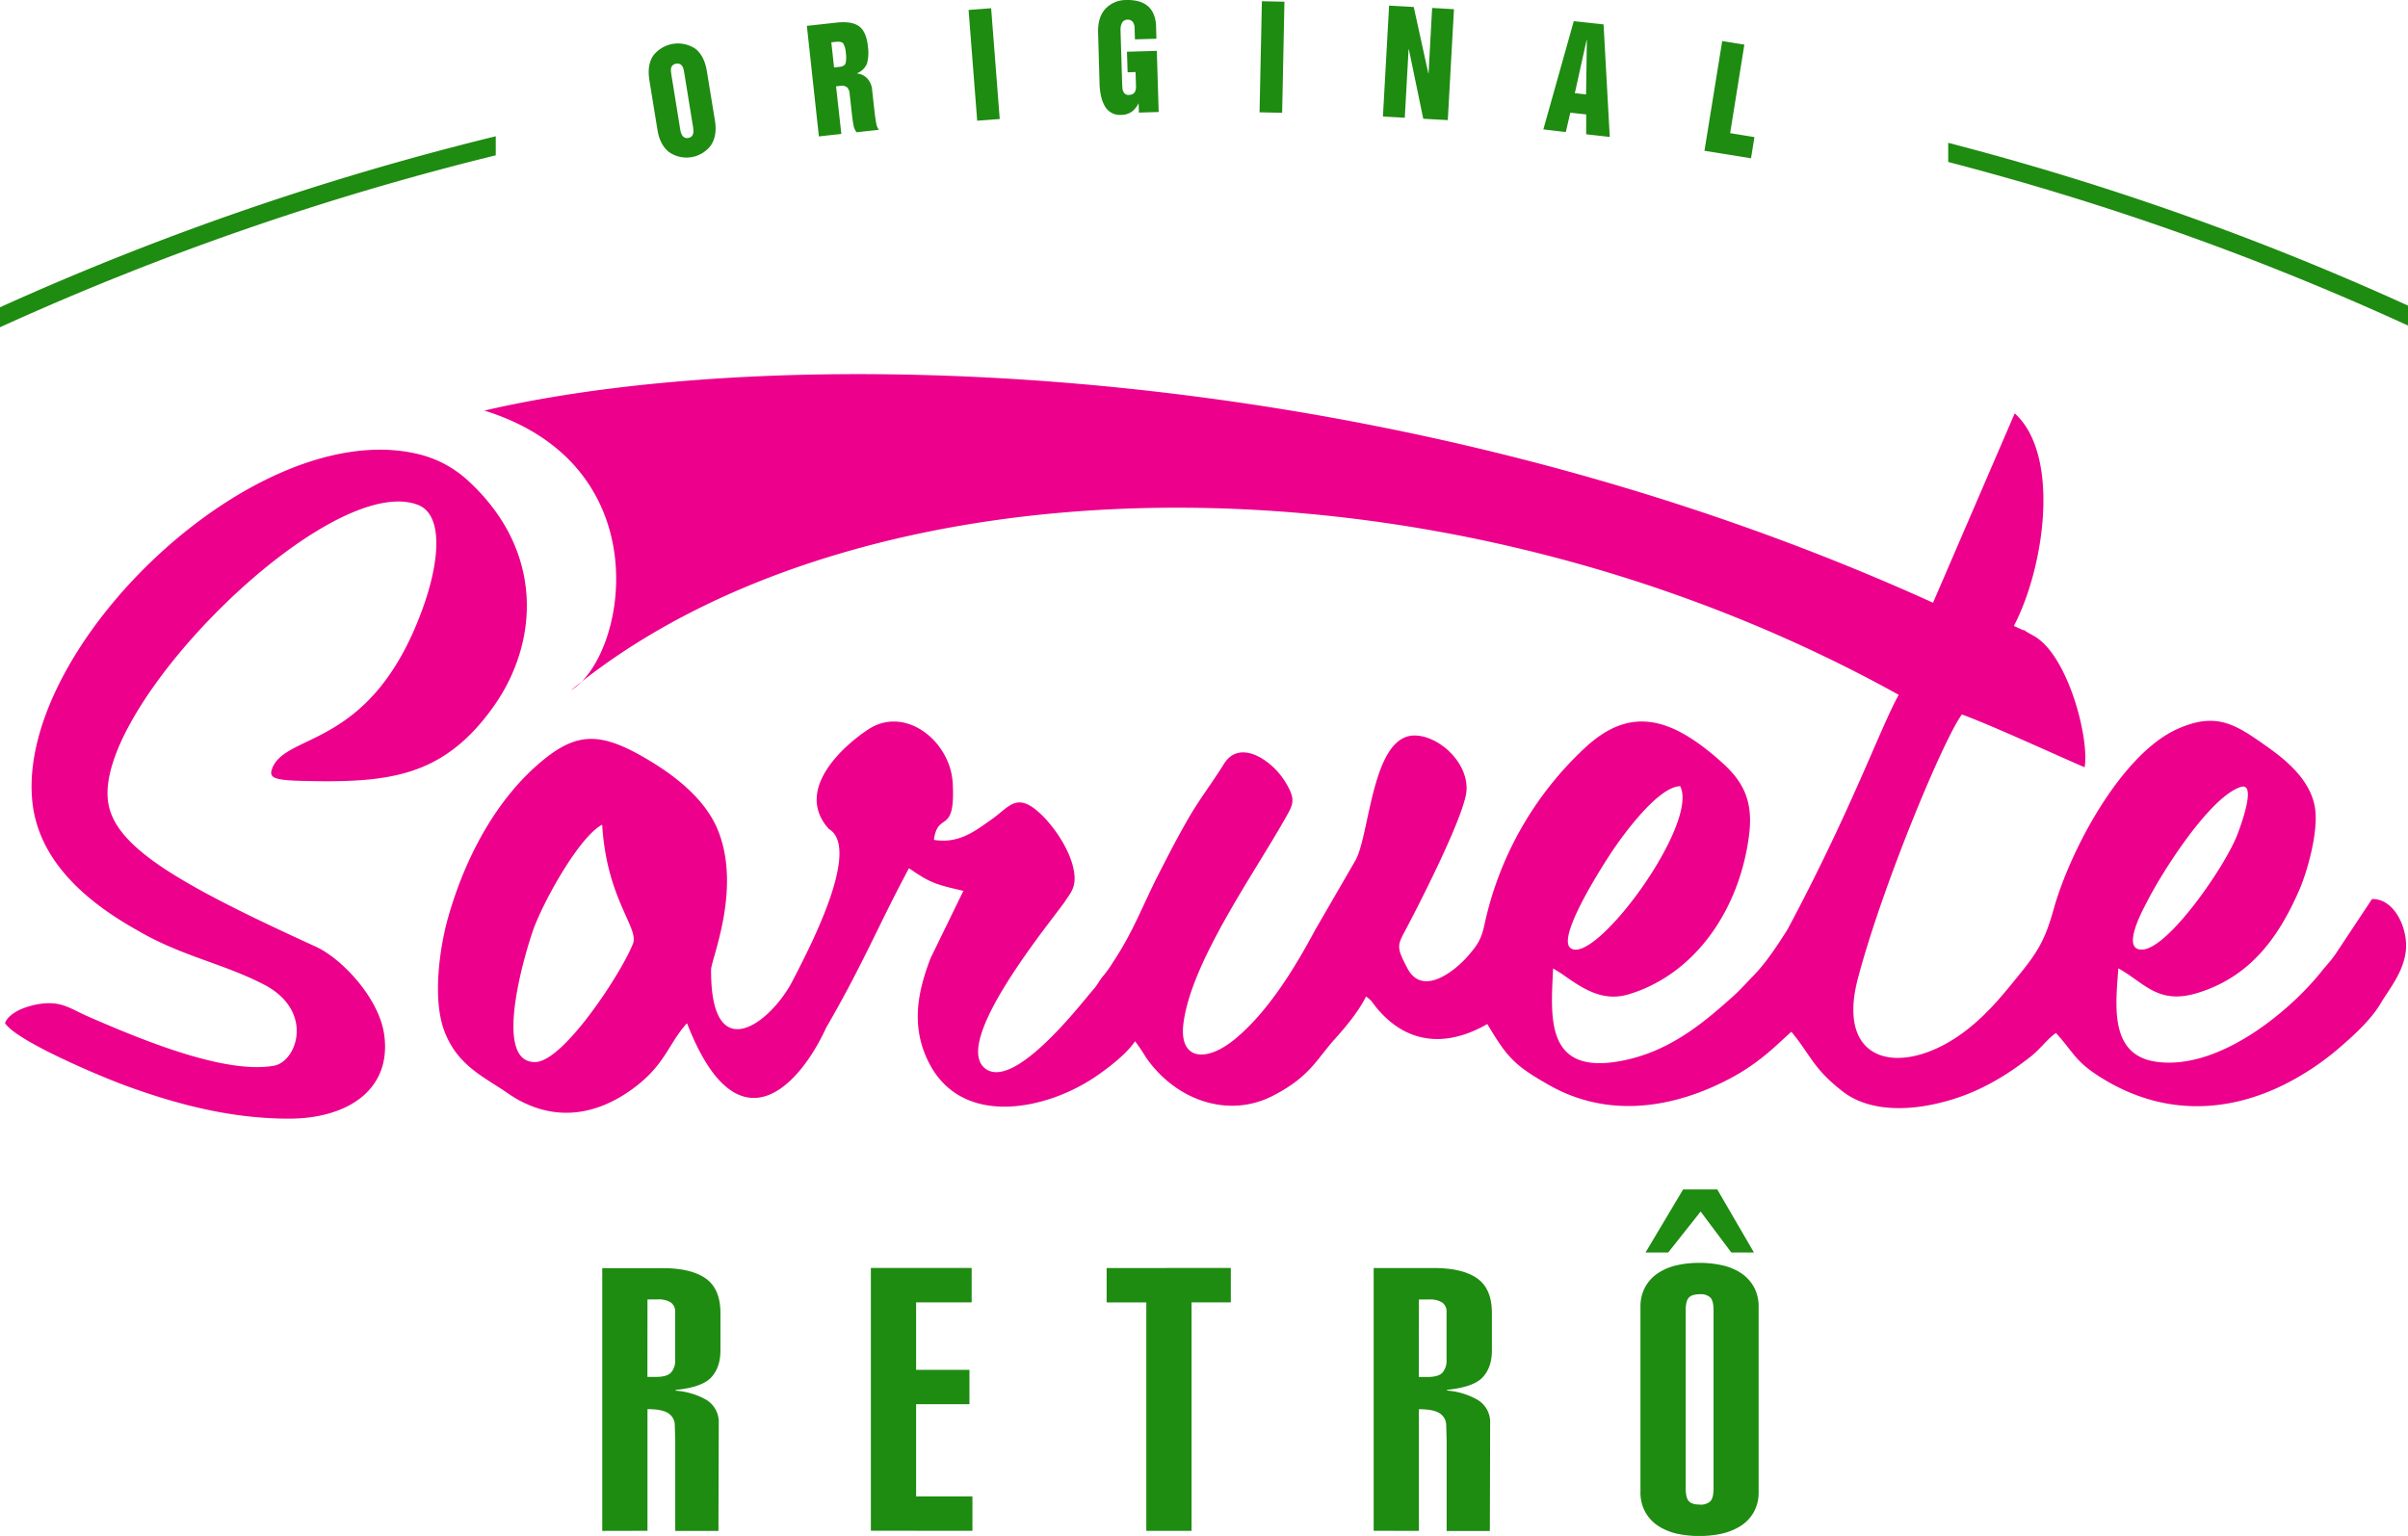 <svg xmlns="http://www.w3.org/2000/svg" viewBox="0 0 910.23 580.71"><defs><style>.cls-1{fill:#1e8b11;}.cls-1,.cls-2,.cls-3{fill-rule:evenodd;}.cls-2{fill:#ec008c;}.cls-3{fill:#1e8b11;}</style></defs><g id="Layer_2" data-name="Layer 2"><g id="Camada_1" data-name="Camada 1"><path class="cls-1" d="M910.23,115.54A1063.14,1063.14,0,0,0,736.43,54v7.24Q768.71,69.63,800.3,80a1048.29,1048.29,0,0,1,109.93,43.08Z"/><path class="cls-1" d="M0,123.72a1067.92,1067.92,0,0,1,187.4-65v-7.2A1074.3,1074.3,0,0,0,0,116.17Z"/><path class="cls-2" d="M1.86,386.74c3.94,6.6,35.42,20,46,23.85,19.73,7.19,39.87,12.35,61.41,12.35,21.73,0,38.91-10.68,35.95-31.81-1.92-13.71-15.93-28.68-25.88-33.23-53.06-24.22-76.24-38-78.5-54.91-4.93-36.73,83.53-124.8,117.05-112.15,9.56,3.6,8.6,20.67,1.88,39.22-19.2,53.08-51.21,46.75-56.76,60.18-1.53,3.7,0,4.72,11.18,5,32.35.8,53.24-1.21,72.35-28.09,17.07-24,19.51-58.78-9.73-85.53a42.28,42.28,0,0,0-19.55-10.13c-61-13.75-150.13,72.11-145.12,130.69,1.48,17.33,12.57,34.31,39.53,49.41,16.95,10,32.3,12.47,48.07,20.63,19.21,9.94,12.59,29.12,3.8,30.71-18.92,3.42-52.06-10.7-70.32-18.65-6.38-2.78-9.88-5.85-17.73-4.78-5.88.81-12,3.35-13.58,7.25M788,290.09c1.85-11.34-6.49-42.52-19.13-49.62-10.23-5.74,3.14,1.17-7.62-3.82,11.6-22.2,17.72-64.58.32-80.37l-30.88,71.6c-205.94-93.5-433.06-99.24-547.61-72.65C250.2,176.11,236.85,248.36,215.8,261c108.1-89.13,326.43-95.54,501.93,1.7-6.7,11.85-17.93,43.64-42.09,88.79-3.79,5.95-8,12.46-12.93,17.5-2.5,2.55-4.94,5.32-7.82,7.9-9.67,8.64-22.08,19.48-38.95,23.54-32.33,7.78-29.72-15.58-28.86-34.3l3.21,2c8,5.68,15.49,10.77,25.4,7.78,24.94-7.51,41.87-31.86,45.46-60.17,1.71-13.45-2.58-20.64-10.65-27.83-19.31-17.21-34.64-20.89-51.56-5a127.93,127.93,0,0,0-37.85,66.88c-1.29,5.9-3.09,8-6,11.42-4.36,5.15-17.18,16.14-23.08,4.88-4.12-7.86-3.91-8.5-.81-14.31,4.15-7.75,22.5-43.38,23.14-52.86.72-10.63-10.35-20.68-19.45-20.84-16.18-.29-17,36.77-22.4,47l-15.3,26.42c-7.65,14.28-17.34,30.23-29.62,40.73-11.44,9.8-21.87,8.72-20.26-5,2.75-23.33,26.93-57.16,38.62-78,2.93-5.21,4.18-6.9-.42-14.12-5.12-8-17-15.74-22.85-6.3-4.49,7.27-9.3,13.34-13.81,21.25-4.3,7.53-6.31,11.54-10.36,19.39-6.45,12.48-10.05,22.82-17.81,34.39A41.37,41.37,0,0,1,417,369c-1.53,1.78-2.13,3.37-3.7,5.1-3.56,3.93-28.36,36.74-40,30.47-15.8-8.84,25.72-58.22,29.51-64.11,2-3.09,4.11-5.19,3.16-11-1.38-8.49-8.12-17.5-12.47-21.61-9.28-8.77-11.88-2.74-18.89,2.1-5.5,3.8-11.89,9.22-21.59,7.58,1.49-11.13,8.17-1.43,7.12-21.38-.83-15.95-18-29.63-32-20.34-9.28,6.11-28.14,22.83-14.84,37.59,12.67,7.51-8.18,46.73-13.81,57.62-8.09,15.64-30.9,33.25-30.7-4.39,0-3.86,11.62-30.53,2.58-52.77-5.15-12.66-17.92-21.77-28.16-27.65-16-9.16-24.83-9.36-37.4.75-17.85,14.36-29.89,36.93-36.39,59.83-3,10.41-6.18,30.56-1.44,43.06,4.2,11.08,11.91,15.73,20.51,21.19,3.2,2,5,3.56,8.53,5.36,15.23,7.85,29.23,3.91,40-3.26,13.7-9.13,15.12-17.37,21.71-25.21a4.69,4.69,0,0,1,1-1c18.63,48.06,41.82,25,52.58,1.59,14-24.18,19.57-38.39,31.28-60.27,7.83,5.36,9.43,6,20.57,8.56l-12.42,25.49c-4.35,11.46-8,25.26-.48,39.74,12.77,24.53,44.73,17.43,63,4.92,4.9-3.36,11.5-8.41,14.8-13.29a61.08,61.08,0,0,1,4,5.95c11.34,16.46,31.23,23.3,48,14.71,14.14-7.23,16.59-13.86,23.63-21.64,4.15-4.59,9.06-10.58,11.67-15.94,2.3,1.64,2.11,2,4.15,4.47,12.62,15.07,28.32,13.69,41.69,5.94,7.57,12.67,10.2,15.61,23.31,23.06,23.17,13.17,48.06,8.23,68.12-2.29a79.72,79.72,0,0,0,12.6-8.21c4.2-3.32,7.27-6.39,10.91-9.62,7.11,8.43,8.06,13.82,19.53,22.65,8.68,6.67,21.18,7.25,32.63,5.07,15.42-2.93,27.34-9.73,38.3-18.34,3.52-2.77,6.61-7,9.57-8.93,6.94,7.66,7.15,10.69,17,16.84,25.68,16.08,52.09,12.68,74,.13a101.1,101.1,0,0,0,17.31-12.42c5.16-4.46,11-10,14.36-15.64,3.14-5.37,8.32-11.34,9.48-19.27,1.29-8.75-4.16-20.57-12.7-20.27L882.84,360.7c-1.92,2.8-3.32,4.09-5.45,6.76-11.8,14.75-38.49,37.16-62.09,34-18.15-2.41-15.52-21.44-14.57-35.36,9.81,5.41,14.88,13.78,29.58,9.42,20.08-6,30.93-20.91,38.83-39.05C872,330,876.65,314.07,875,305c-2.13-11.71-13.43-19.48-20.2-24.23-10.67-7.48-17.88-11.35-31.72-5.16-21.27,9.52-40.52,45.78-46.75,68-3.25,11.59-5.88,16.09-13.13,25-5.85,7.22-11.3,14-18.84,20.05-23.15,18.73-51.19,15.39-42-19,9.31-35.07,32.27-90.12,39.24-99.54C752.93,274.25,777,285.38,788,290.09Zm59,7.44c-11.44,3.67-29.25,31.19-35.74,44-1,2-9.84,17.95-1.39,17.48,10-.56,31.6-32,35.91-43.64C846.57,313.34,853.38,295.49,847,297.53Zm-211.92-.28c-8.38.18-21.83,18.69-26.39,25.66-1.66,2.53-20.23,30.93-15.17,35.41C602.21,366,642.46,311.58,635.11,297.25ZM227.63,311.79c-8.17,4.24-20.95,26.58-25.63,38.57-2.22,5.69-16.94,51.85.49,51.17,10.79-.42,32.68-34.12,36.79-44.8C241.57,350.77,229.28,339.78,227.63,311.79Z"/><path class="cls-3" d="M644.29,57l17.6,2.83,1.29-8L654,50.34l5.37-33.47L651,15.52ZM599.75,15.06h.09l-.3,20.64-4.25-.47ZM583.39,48.92l8.49,1,1.7-7.32,6,.66,0,7.51,8.91,1L606.15,9.22,594.89,8Zm-60.64-4.87,8.26.46,1.44-25.92h.09L538,44.9l9.27.51,2.33-41.93L541.35,3,540,27.74h-.09L534.4,2.64l-9.32-.52Zm-46.64-1.59,8.54.18.87-42L477,.47ZM415.63,31.55a25.58,25.58,0,0,0,.54,4.66,13.67,13.67,0,0,0,1.39,3.8,6.53,6.53,0,0,0,6.28,3.43,7,7,0,0,0,3.83-1.11,8.34,8.34,0,0,0,2.64-3.18h.09l.11,3.42,7.47-.23-.7-23.11L426,19.56l.24,7.77,3-.09.17,5.41q.09,3.15-2.65,3.24a2.06,2.06,0,0,1-2.17-1.35,4.44,4.44,0,0,1-.32-1.21c0-.38-.07-.78-.08-1.2l-.63-20.75a6.72,6.72,0,0,1,.08-1.24A4.49,4.49,0,0,1,424,8.89a2.5,2.5,0,0,1,.78-1,2.15,2.15,0,0,1,1.31-.44,2.41,2.41,0,0,1,2.07.78,4,4,0,0,1,.72,2.45l.13,4.2,8.12-.24L437,10a12.26,12.26,0,0,0-1-4.8A8.06,8.06,0,0,0,433.51,2,9.69,9.69,0,0,0,430,.41a15.86,15.86,0,0,0-4.28-.4,10.63,10.63,0,0,0-7.89,3.34q-2.93,3.2-2.74,9.13ZM369.38,45.64,377.9,45,374.65,3.11l-8.52.66ZM314.24,16l1.66-.18c1.51-.16,2.47.06,2.9.69a8.38,8.38,0,0,1,.93,3.55,10.63,10.63,0,0,1-.08,3.78c-.24.82-1,1.3-2.29,1.44l-2.08.23Zm-4.7,35.57,8.49-.93-2-18,1.56-.18a3.36,3.36,0,0,1,2.59.54,3.88,3.88,0,0,1,1,2.56l.74,6.69c.22,2,.45,3.68.7,5A5.82,5.82,0,0,0,323.8,50l8.4-.92a5.63,5.63,0,0,1-1-2.53c-.24-1.21-.48-3-.73-5.26l-.81-7.37a7.13,7.13,0,0,0-1.79-4.22A6.09,6.09,0,0,0,324,27.79v-.11a6.56,6.56,0,0,0,3.76-3.77,16.13,16.13,0,0,0,.3-6.45q-.6-5.55-3.35-7.54t-8.51-1.37L305,9.78Zm-61-2.36q.9,5.55,4.36,8.29a11.54,11.54,0,0,0,15.85-2.58q2.41-3.69,1.51-9.24L267.18,26.8q-1-5.86-4.43-8.44A11.84,11.84,0,0,0,247,20.92q-2.47,3.54-1.53,9.4Zm5.24-21c-.08-.51-.14-1-.17-1.35a4,4,0,0,1,.09-1.19,2.11,2.11,0,0,1,.58-1,2.35,2.35,0,0,1,1.31-.59,2.45,2.45,0,0,1,1.44.14,2.11,2.11,0,0,1,.88.82,3.68,3.68,0,0,1,.46,1.09c.1.38.18.83.27,1.35l3.33,20.49c.06.41.11.81.14,1.2a4.11,4.11,0,0,1-.08,1.24,2.18,2.18,0,0,1-.57,1.13,2.27,2.27,0,0,1-1.31.61A2.07,2.07,0,0,1,257.79,51a4.43,4.43,0,0,1-.47-1.15c-.1-.37-.17-.77-.24-1.18Z"/><path class="cls-3" d="M244.75,578.76v-46q6,0,8.23,1.82a5.24,5.24,0,0,1,2.08,4l.18,5.76v34.46h16.33l.12-40.89a9.77,9.77,0,0,0-4.92-8.79,27.45,27.45,0,0,0-11.37-3.34v-.28q10-1,13.46-4.75t3.47-10.18v-14.1q0-9.19-5.56-13.11t-16.53-3.91H227.65v99.35Zm0-87.49h4a8.55,8.55,0,0,1,4.76,1.12,4.17,4.17,0,0,1,1.7,3.77v18a6.8,6.8,0,0,1-1.54,4.75c-1,1.12-2.93,1.67-5.72,1.67h-3.23Zm122.83,87.49v-13H346.29V530.9h20.16v-13H346.29V492.39h21v-13H329.19v99.35Zm50.73-99.35v13h15v86.37h17.1V492.39h14.84v-13Zm212.27-5.86,12.26-15.49,11.61,15.49H663l-13.87-23.86h-12.9L622,473.55Zm6.62,21.91q0-3.63,1.21-4.89c.8-.83,2.17-1.25,4.11-1.25a5.31,5.31,0,0,1,4,1.25q1.21,1.26,1.21,4.89v67.25q0,3.63-1.21,4.88a5.27,5.27,0,0,1-4,1.26q-2.91,0-4.11-1.26t-1.21-4.88ZM620.1,564a15.24,15.24,0,0,0,1.94,7.88,15,15,0,0,0,5.08,5.23,22,22,0,0,0,7,2.79,40.69,40.69,0,0,0,16.45,0,23.08,23.08,0,0,0,7.1-2.79,14.77,14.77,0,0,0,5.16-5.23,15.24,15.24,0,0,0,1.94-7.88V494.2a15.24,15.24,0,0,0-1.94-7.88,15,15,0,0,0-5.08-5.23,21.6,21.6,0,0,0-7.1-2.79,39.8,39.8,0,0,0-8.3-.84,38.71,38.71,0,0,0-8.23.84,21.54,21.54,0,0,0-7,2.79,15,15,0,0,0-5.08,5.23,15.24,15.24,0,0,0-1.94,7.88Zm-83.75,14.79v-46q6,0,8.23,1.82a5.27,5.27,0,0,1,2.08,4l.17,5.76v34.46h16.34l.11-40.89a9.75,9.75,0,0,0-4.92-8.79A27.36,27.36,0,0,0,547,525.74v-.28q10-1,13.47-4.75t3.47-10.18v-14.1q0-9.19-5.57-13.11t-16.53-3.91H519.25v99.35Zm0-87.49h4a8.57,8.57,0,0,1,4.76,1.12,4.16,4.16,0,0,1,1.69,3.77v18a6.8,6.8,0,0,1-1.53,4.75c-1,1.12-2.93,1.67-5.73,1.67h-3.22Z"/></g></g></svg>